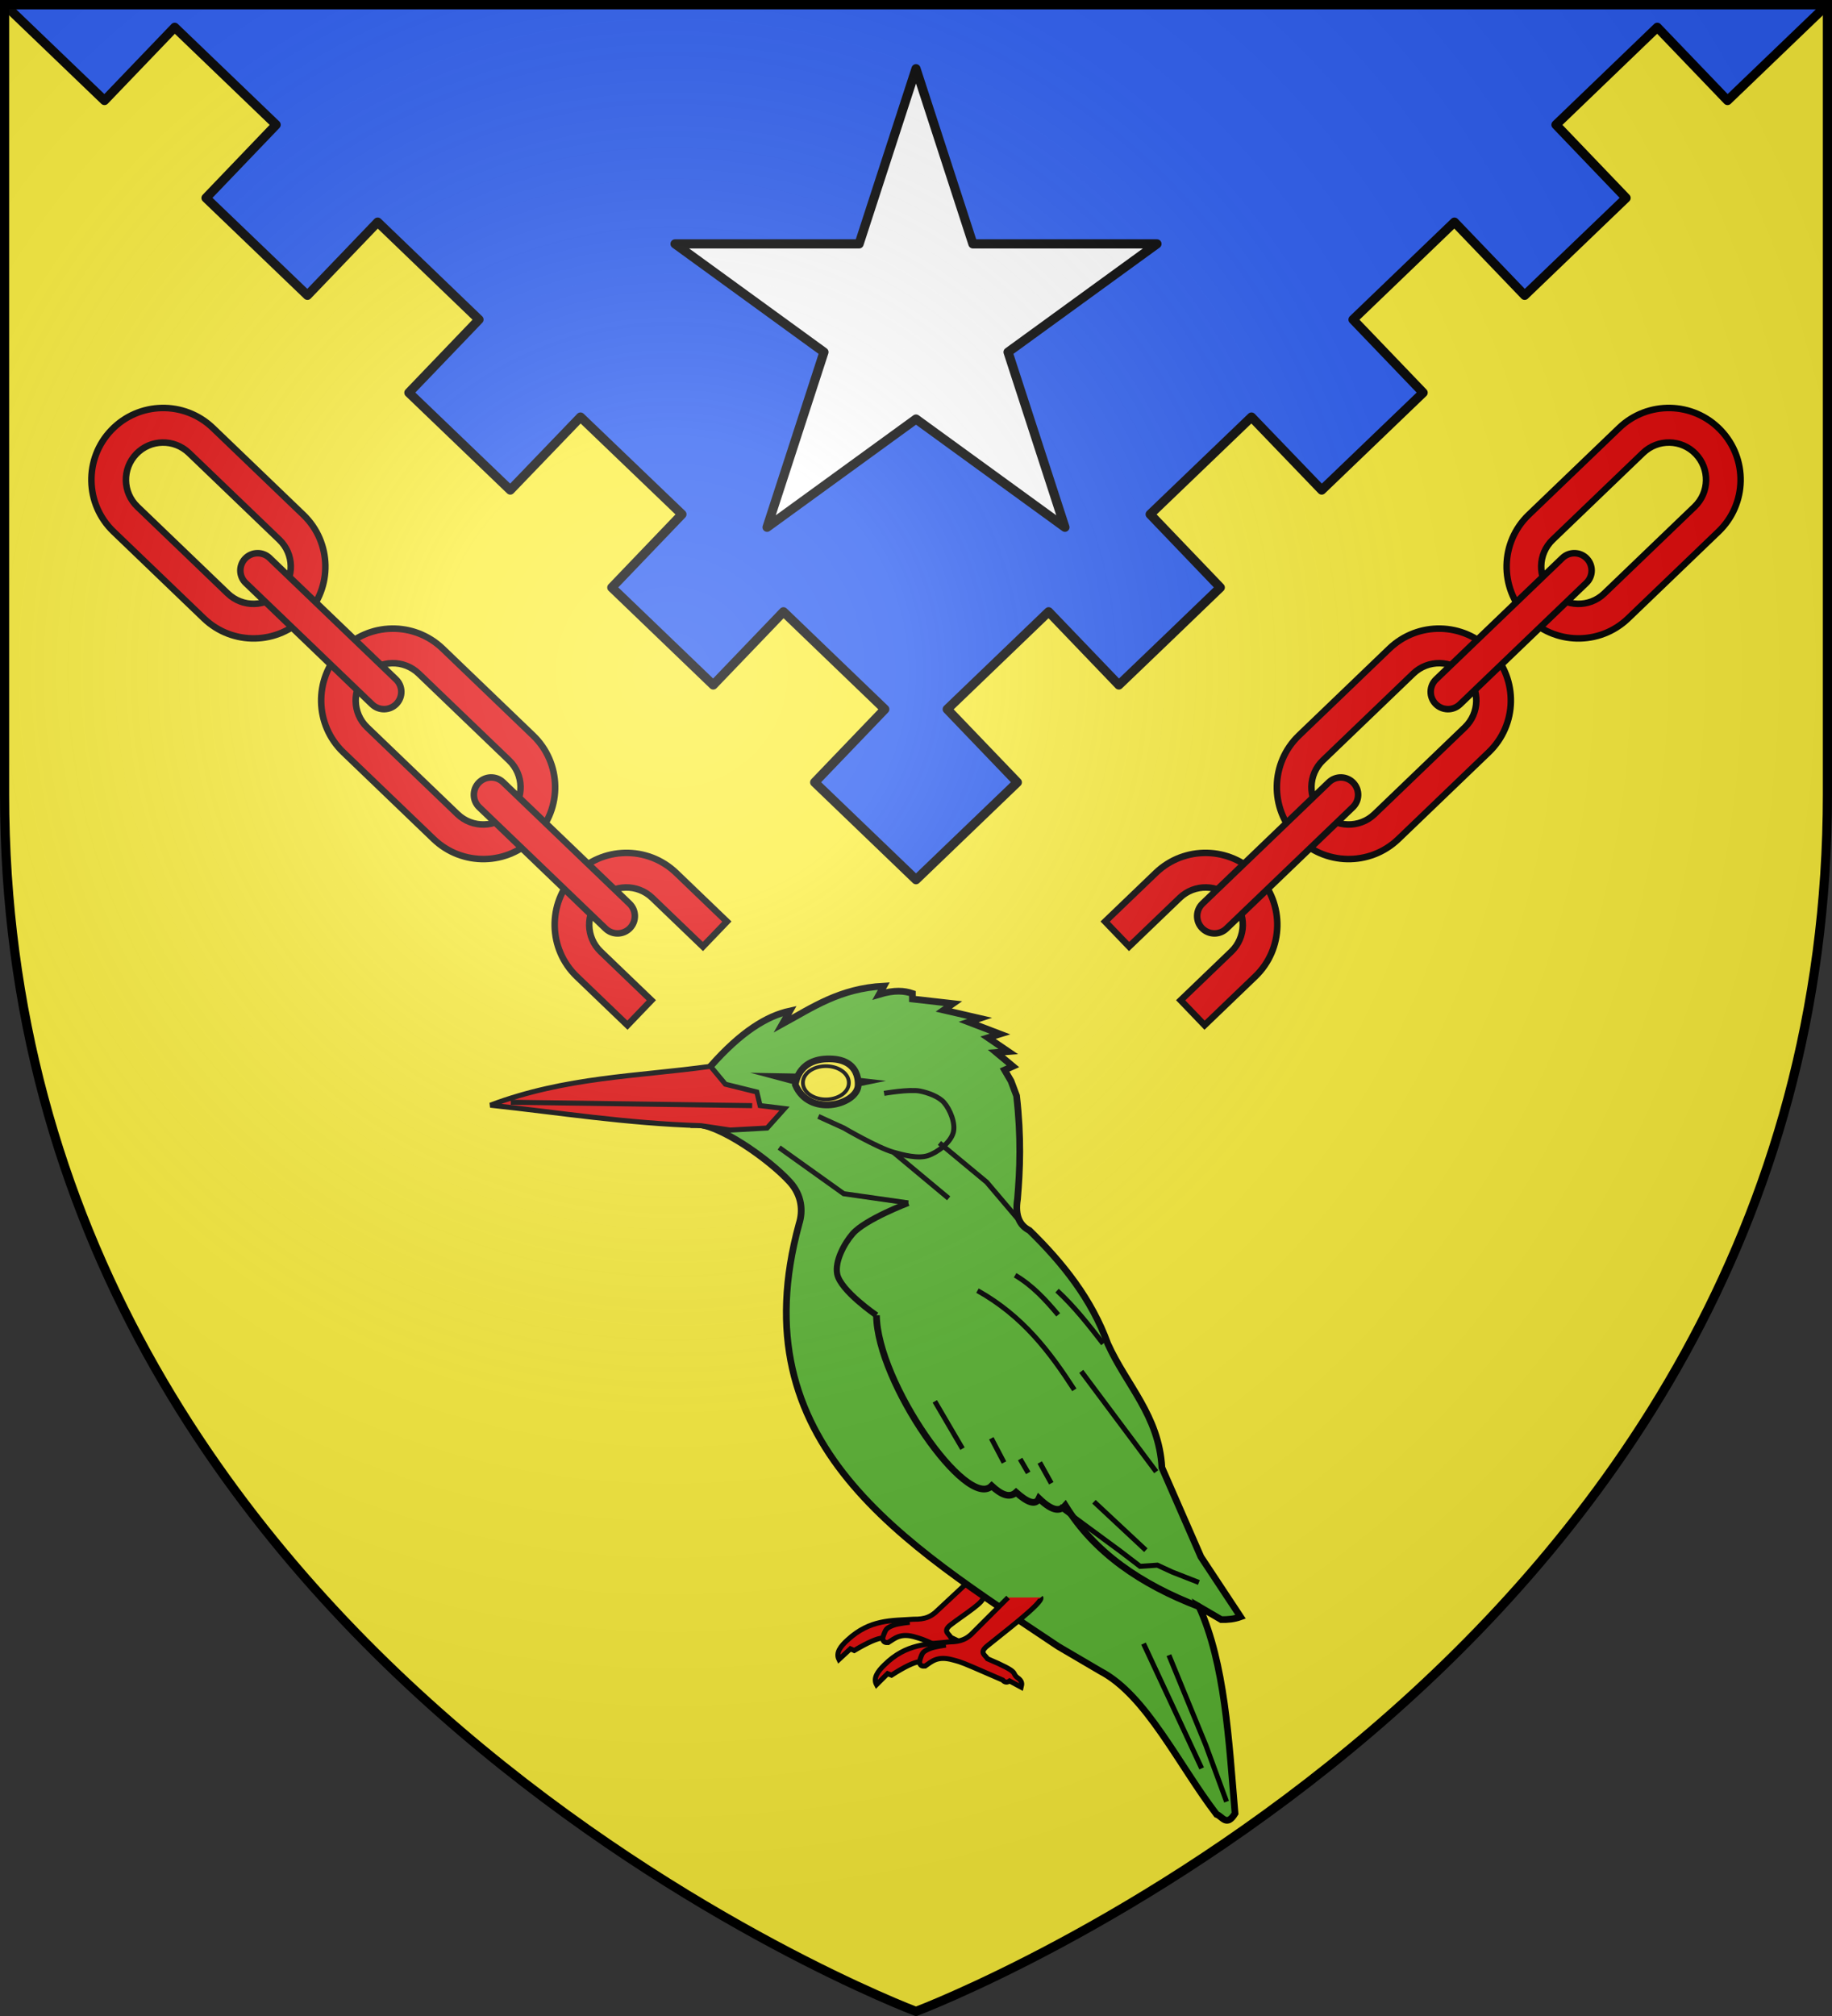 <?xml version="1.0" encoding="UTF-8" standalone="no"?>
<svg
   xmlns:dc="http://purl.org/dc/elements/1.1/"
   xmlns:cc="http://creativecommons.org/ns#"
   xmlns:rdf="http://www.w3.org/1999/02/22-rdf-syntax-ns#"
   xmlns:svg="http://www.w3.org/2000/svg"
   xmlns="http://www.w3.org/2000/svg"
   xmlns:xlink="http://www.w3.org/1999/xlink"
   xmlns:sodipodi="http://sodipodi.sourceforge.net/DTD/sodipodi-0.dtd"
   xmlns:inkscape="http://www.inkscape.org/namespaces/inkscape"
   width="600"
   height="660"
   viewBox="0 0 600 660"
   id="svg2"
   sodipodi:version="0.32"
   inkscape:version="0.46"
   sodipodi:docname="Blason_ville_fr_Nançois-le-Grand-A_55.svg"
   inkscape:output_extension="org.inkscape.output.svg.inkscape"
   version="1.0">
  <rect x="0" y="0" width="600" height="660" fill="#333333" stroke="none"/>
  <sodipodi:namedview
     inkscape:window-height="977"
     inkscape:window-width="1280"
     inkscape:pageshadow="2"
     inkscape:pageopacity="0.0"
     guidetolerance="10.0"
     gridtolerance="10.0"
     objecttolerance="10.0"
     borderopacity="1.0"
     bordercolor="#666666"
     pagecolor="#ffffff"
     id="base"
     showgrid="false"
     inkscape:zoom="1.1621212"
     inkscape:cx="300"
     inkscape:cy="330"
     inkscape:window-x="-4"
     inkscape:window-y="-4"
     inkscape:current-layer="layer3"
     inkscape:object-nodes="true"
     inkscape:window-maximized="1" />
  <defs
     id="defs4">
    <inkscape:perspective
       sodipodi:type="inkscape:persp3d"
       inkscape:vp_x="0 : 330 : 1"
       inkscape:vp_y="0 : 1000 : 0"
       inkscape:vp_z="600 : 330 : 1"
       inkscape:persp3d-origin="300 : 220 : 1"
       id="perspective2525" />
    <radialGradient
       id="Gradient1"
       gradientUnits="userSpaceOnUse"
       cx="-80"
       cy="-80"
       r="405">
      <stop
         style="stop-color:#fff;stop-opacity:0.31"
         offset="0"
         id="stop7" />
      <stop
         style="stop-color:#fff;stop-opacity:0.25"
         offset="0.19"
         id="stop9" />
      <stop
         style="stop-color:#6b6b6b;stop-opacity:0.125"
         offset="0.6"
         id="stop11" />
      <stop
         style="stop-color:#000;stop-opacity:0.125"
         offset="1"
         id="stop13" />
    </radialGradient>
    <clipPath
       id="shield_cut">
      <path
         id="shield"
         d="M -298.5,-298.5 L 298.5,-298.5 L 298.5,-40 C 298.5,246.31 0,358.5 0,358.5 C 0,358.5 -298.5,246.31 -298.5,-40 L -298.5,-298.5 z" />
    </clipPath>
    <g
       id="s-0">
      <g
         id="c-8">
        <path
           transform="matrix(0.951,0.309,-0.309,0.951,0,-1)"
           d="M 0,0 L 0,1 L 0.5,1 L 0,0 z "
           id="t-40" />
        <use
           height="540"
           width="810"
           y="0"
           x="0"
           id="use2144-4"
           transform="scale(-1,1)"
           xlink:href="#t-40" />
      </g>
      <g
         id="a-6">
        <use
           height="540"
           width="810"
           y="0"
           x="0"
           id="use2147-46"
           transform="matrix(0.309,0.951,-0.951,0.309,0,0)"
           xlink:href="#c-8" />
        <use
           height="540"
           width="810"
           y="0"
           x="0"
           id="use2149-4"
           transform="matrix(-0.809,0.588,-0.588,-0.809,0,0)"
           xlink:href="#c-8" />
      </g>
      <use
         height="540"
         width="810"
         y="0"
         x="0"
         id="use2151-3"
         transform="scale(-1,1)"
         xlink:href="#a-6" />
    </g>
    <g
       id="s-1-3">
      <g
         id="c-1-0">
        <path
           transform="matrix(0.951,0.309,-0.309,0.951,0,-1)"
           d="M 0,0 L 0,1 L 0.5,1 L 0,0 z "
           id="t-8-4" />
        <use
           height="540"
           width="810"
           y="0"
           x="0"
           id="use2144-5-8"
           transform="scale(-1,1)"
           xlink:href="#t-8-4" />
      </g>
      <g
         id="a-2-5">
        <use
           height="540"
           width="810"
           y="0"
           x="0"
           id="use2147-0-5"
           transform="matrix(0.309,0.951,-0.951,0.309,0,0)"
           xlink:href="#c-1-0" />
        <use
           height="540"
           width="810"
           y="0"
           x="0"
           id="use2149-1-5"
           transform="matrix(-0.809,0.588,-0.588,-0.809,0,0)"
           xlink:href="#c-1-0" />
      </g>
      <use
         height="540"
         width="810"
         y="0"
         x="0"
         id="use2151-1-4"
         transform="scale(-1,1)"
         xlink:href="#a-2-5" />
    </g>
    <g
       id="s-4-6">
      <g
         id="c-7-7">
        <path
           id="t-4-1"
           d="M 0,0 L 0,1 L 0.5,1 L 0,0 z "
           transform="matrix(0.951,0.309,-0.309,0.951,0,-1)" />
        <use
           xlink:href="#t-4-1"
           transform="scale(-1,1)"
           id="use2144-1-8"
           x="0"
           y="0"
           width="810"
           height="540" />
      </g>
      <g
         id="a-8-4">
        <use
           xlink:href="#c-7-7"
           transform="matrix(0.309,0.951,-0.951,0.309,0,0)"
           id="use2147-08-9"
           x="0"
           y="0"
           width="810"
           height="540" />
        <use
           xlink:href="#c-7-7"
           transform="matrix(-0.809,0.588,-0.588,-0.809,0,0)"
           id="use2149-8-7"
           x="0"
           y="0"
           width="810"
           height="540" />
      </g>
      <use
         xlink:href="#a-8-4"
         transform="scale(-1,1)"
         id="use2151-17-3"
         x="0"
         y="0"
         width="810"
         height="540" />
    </g>
    <g
       id="s-5-4">
      <g
         id="c-11-0">
        <path
           transform="matrix(0.951,0.309,-0.309,0.951,0,-1)"
           d="M 0,0 L 0,1 L 0.5,1 L 0,0 z"
           id="t-6-6" />
        <use
           height="540"
           width="810"
           y="0"
           x="0"
           id="use2144-19-5"
           transform="scale(-1,1)"
           xlink:href="#t-6-6" />
      </g>
      <g
         id="a-3-3">
        <use
           height="540"
           width="810"
           y="0"
           x="0"
           id="use2147-4-8"
           transform="matrix(0.309,0.951,-0.951,0.309,0,0)"
           xlink:href="#c-11-0" />
        <use
           height="540"
           width="810"
           y="0"
           x="0"
           id="use2149-7-5"
           transform="matrix(-0.809,0.588,-0.588,-0.809,0,0)"
           xlink:href="#c-11-0" />
      </g>
      <use
         height="540"
         width="810"
         y="0"
         x="0"
         id="use2151-9-1"
         transform="scale(-1,1)"
         xlink:href="#a-3-3" />
    </g>
    <g
       id="s-5">
      <g
         id="c-11">
        <path
           id="t-6"
           d="M 0,0 L 0,1 L 0.5,1 L 0,0 z"
           transform="matrix(0.951,0.309,-0.309,0.951,0,-1)" />
        <use
           xlink:href="#t-6"
           transform="scale(-1,1)"
           id="use2144-19"
           x="0"
           y="0"
           width="810"
           height="540" />
      </g>
      <g
         id="a-3">
        <use
           xlink:href="#c-11"
           transform="matrix(0.309,0.951,-0.951,0.309,0,0)"
           id="use2147-4"
           x="0"
           y="0"
           width="810"
           height="540" />
        <use
           xlink:href="#c-11"
           transform="matrix(-0.809,0.588,-0.588,-0.809,0,0)"
           id="use2149-7"
           x="0"
           y="0"
           width="810"
           height="540" />
      </g>
      <use
         xlink:href="#a-3"
         transform="scale(-1,1)"
         id="use2151-9"
         x="0"
         y="0"
         width="810"
         height="540" />
    </g>
    <g
       id="s-4">
      <g
         id="c-7">
        <path
           transform="matrix(0.951,0.309,-0.309,0.951,0,-1)"
           d="M 0,0 L 0,1 L 0.5,1 L 0,0 z "
           id="t-4" />
        <use
           height="540"
           width="810"
           y="0"
           x="0"
           id="use2144-1"
           transform="scale(-1,1)"
           xlink:href="#t-4" />
      </g>
      <g
         id="a-8">
        <use
           height="540"
           width="810"
           y="0"
           x="0"
           id="use2147-08"
           transform="matrix(0.309,0.951,-0.951,0.309,0,0)"
           xlink:href="#c-7" />
        <use
           height="540"
           width="810"
           y="0"
           x="0"
           id="use2149-8"
           transform="matrix(-0.809,0.588,-0.588,-0.809,0,0)"
           xlink:href="#c-7" />
      </g>
      <use
         height="540"
         width="810"
         y="0"
         x="0"
         id="use2151-17"
         transform="scale(-1,1)"
         xlink:href="#a-8" />
    </g>
    <g
       id="s-1">
      <g
         id="c-1">
        <path
           id="t-8"
           d="M 0,0 L 0,1 L 0.5,1 L 0,0 z "
           transform="matrix(0.951,0.309,-0.309,0.951,0,-1)" />
        <use
           xlink:href="#t-8"
           transform="scale(-1,1)"
           id="use2144-5"
           x="0"
           y="0"
           width="810"
           height="540" />
      </g>
      <g
         id="a-2">
        <use
           xlink:href="#c-1"
           transform="matrix(0.309,0.951,-0.951,0.309,0,0)"
           id="use2147-0"
           x="0"
           y="0"
           width="810"
           height="540" />
        <use
           xlink:href="#c-1"
           transform="matrix(-0.809,0.588,-0.588,-0.809,0,0)"
           id="use2149-1"
           x="0"
           y="0"
           width="810"
           height="540" />
      </g>
      <use
         xlink:href="#a-2"
         transform="scale(-1,1)"
         id="use2151-1"
         x="0"
         y="0"
         width="810"
         height="540" />
    </g>
    <g
       id="s">
      <g
         id="c">
        <path
           id="t"
           d="M 0,0 L 0,1 L 0.5,1 L 0,0 z "
           transform="matrix(0.951,0.309,-0.309,0.951,0,-1)" />
        <use
           xlink:href="#t"
           transform="scale(-1,1)"
           id="use2144"
           x="0"
           y="0"
           width="810"
           height="540" />
      </g>
      <g
         id="a">
        <use
           xlink:href="#c"
           transform="matrix(0.309,0.951,-0.951,0.309,0,0)"
           id="use2147"
           x="0"
           y="0"
           width="810"
           height="540" />
        <use
           xlink:href="#c"
           transform="matrix(-0.809,0.588,-0.588,-0.809,0,0)"
           id="use2149"
           x="0"
           y="0"
           width="810"
           height="540" />
      </g>
      <use
         xlink:href="#a"
         transform="scale(-1,1)"
         id="use2151"
         x="0"
         y="0"
         width="810"
         height="540" />
    </g>
    <radialGradient
       r="300"
       fy="226.331"
       fx="221.445"
       cy="226.331"
       cx="221.445"
       gradientTransform="matrix(1.353,0,0,1.349,-77.629,-85.747)"
       gradientUnits="userSpaceOnUse"
       id="radialGradient3163"
       xlink:href="#linearGradient2893"
       inkscape:collect="always" />
    <linearGradient
       id="linearGradient2893">
      <stop
         id="stop2895"
         offset="0"
         style="stop-color:white;stop-opacity:0.314;" />
      <stop
         style="stop-color:white;stop-opacity:0.251;"
         offset="0.19"
         id="stop2897" />
      <stop
         id="stop2901"
         offset="0.6"
         style="stop-color:#6b6b6b;stop-opacity:0.125;" />
      <stop
         id="stop2899"
         offset="1"
         style="stop-color:black;stop-opacity:0.125;" />
    </linearGradient>
  </defs>
  <g
     id="layer4"
     inkscape:label="Fond écu"
     inkscape:groupmode="layer"
     transform="translate(300,300)">
    <use
       xlink:href="#shield"
       id="use18"
       style="fill:#fcef3c"
       x="0"
       y="0"
       width="600"
       height="660" />
    <path
       style="opacity:1;fill:#2b5df2;fill-opacity:1;fill-rule:nonzero;stroke:#000000;stroke-width:3;stroke-linecap:butt;stroke-linejoin:round;stroke-miterlimit:4;stroke-dasharray:none;stroke-dashoffset:0;stroke-opacity:1"
       d="M 1.5,1.5 L 34.219,32.906 L 57.219,8.938 L 90.438,40.844 L 67.469,64.812 L 100.688,96.688 L 123.688,72.719 L 156.875,104.625 L 133.906,128.562 L 167.125,160.438 L 190.125,136.531 L 223.344,168.375 L 200.375,192.344 L 233.594,224.25 L 256.594,200.281 L 289.781,232.188 L 266.812,256.125 L 300,288 L 333.188,256.125 L 310.219,232.188 L 343.438,200.281 L 366.438,224.25 L 383.062,208.312 L 399.656,192.344 L 376.688,168.375 L 409.875,136.531 L 432.875,160.438 L 466.094,128.562 L 443.125,104.625 L 476.344,72.719 L 499.344,96.688 L 532.562,64.812 L 509.594,40.844 L 542.781,8.938 L 565.781,32.906 L 598.5,1.5 L 1.5,1.5 z"
       transform="translate(-300,-300)"
       id="path18006"
       sodipodi:nodetypes="ccccccccccccccccccccccccccccccccccccc" />
    <g
       transform="translate(-87.05,-1095.1)"
       id="g3714"
       style="fill:#ffffff" />
    <g
       transform="translate(-87.05,-1095.1)"
       inkscape:label="Fond d'écu"
       id="layer9"
       style="fill:#ffffff">
      <g
         id="g2807"
         inkscape:label="Meubles"
         transform="matrix(2,0,0,2,-732.892,-1853.188)"
         style="fill:#ffffff" />
      <g
         id="g4626"
         inkscape:label="Meubles"
         transform="matrix(2,0,0,2,1696.976,-413.55)"
         style="fill:#ffffff" />
      <g
         transform="matrix(2,0,0,2,-732.892,-453.188)"
         inkscape:label="Meubles"
         id="g5271"
         style="fill:#ffffff" />
      <g
         transform="matrix(2,0,0,2,-732.892,-453.188)"
         inkscape:label="Reflet final"
         id="g5273"
         style="fill:#ffffff" />
      <g
         transform="matrix(2,0,0,2,-732.892,-453.188)"
         inkscape:label="Contour final"
         id="g5275"
         style="fill:#ffffff" />
    </g>
    <g
       transform="translate(-87.05,-1095.1)"
       inkscape:label="Reflet final"
       id="layer6"
       style="fill:#ffffff" />
    <g
       transform="translate(-87.05,-1095.1)"
       inkscape:label="Contour final"
       id="layer5"
       style="fill:#ffffff" />
    <g
       transform="translate(400,-475.941)"
       inkscape:label="Meubles"
       id="g2721"
       style="fill:#ffffff" />
  </g>
  <g
     id="layer3"
     inkscape:label="Meubles"
     inkscape:groupmode="layer"
     transform="translate(300,300)">
    <g
       id="g19732"
       transform="translate(-4,16)">
      <g
         style="stroke:#000000;stroke-width:3;stroke-opacity:1"
         transform="matrix(0.542,-9.550651e-2,9.550651e-2,0.542,-59.23,-175.857)"
         id="g18618">
        <path
           style="opacity:1;fill:#e20909;fill-opacity:1;fill-rule:nonzero;stroke:#000000;stroke-width:3;stroke-linecap:butt;stroke-linejoin:miter;stroke-miterlimit:4;stroke-dasharray:none;stroke-dashoffset:0;stroke-opacity:1"
           d="M 331.735,1011.289 C 333.363,1014.33 318.885,1019.913 309.88,1024.632 C 304.4,1027.554 308.011,1029.633 308.73,1031.994 C 326.653,1044.492 320.698,1042.841 323.683,1046.487 C 326.461,1049.356 325.649,1051.028 324.833,1052.698 L 318.852,1047.637 C 317.264,1048.314 315.916,1048.032 314.941,1046.257 L 299.067,1034.985 C 292.004,1029.968 290.604,1029.531 288.255,1028.313 C 279.852,1023.958 275.866,1026.763 271.461,1028.543 C 269.892,1028.335 268.461,1027.942 268.701,1025.322 C 265.508,1024.92 259.47,1026.415 250.757,1029.693 L 248.686,1028.313 L 240.864,1033.374 C 239.621,1029.123 243.152,1025.826 247.996,1022.792 C 263.29,1012.983 275.759,1016.119 288.715,1017.501 C 295.876,1018.902 299.115,1017.502 302.058,1015.89 L 328.284,998.866"
           id="path18614"
           transform="translate(-300,-300)"
           sodipodi:nodetypes="cccccccssccccccccc" />
        <path
           style="opacity:1;fill:none;fill-opacity:1;fill-rule:nonzero;stroke:#000000;stroke-width:3;stroke-linecap:butt;stroke-linejoin:miter;stroke-miterlimit:4;stroke-dasharray:none;stroke-dashoffset:0;stroke-opacity:1"
           d="M 268.701,1025.322 C 268.701,1025.322 270.537,1021.549 271.921,1020.491 C 273.135,1019.564 275.244,1019.126 276.752,1018.881 C 279.545,1018.428 286.185,1018.881 286.185,1018.881"
           id="path18616"
           transform="translate(-300,-300)"
           sodipodi:nodetypes="csss" />
      </g>
      <path
         sodipodi:nodetypes="ccccccccccccccccccccccccccccccccscc"
         id="path18601"
         d="M -63.289,33.089 C -53.322,21.802 -44.882,16.618 -37.326,14.975 L -39.741,19.202 C -29.909,13.84 -20.977,7.576 -6.533,6.824 L -8.043,9.541 C -3.007,8.027 0.188,8.355 2.825,9.24 L 2.825,11.051 L 16.108,12.56 L 13.089,14.674 L 24.863,17.391 L 21.24,18.598 L 31.505,22.523 L 27.58,23.73 L 34.222,28.259 L 30.297,28.561 L 35.731,33.089 L 33.014,34.296 L 35.127,37.919 L 36.939,42.749 C 38.5,56.455 38.068,66.838 37.241,76.561 C 36.344,82.187 38.045,85.216 41.165,86.825 C 52.095,97.505 61.503,109.273 66.826,123.958 C 72.856,137.366 83.577,147.424 84.533,164.457 L 97.317,193.695 L 110.298,213.318 C 108.185,214.073 106.072,214.27 103.958,214.223 L 96.713,209.997 C 105.17,228.678 106.438,253.521 108.487,277.696 C 105.739,282.208 104.335,278.655 102.449,277.998 C 89.97,261.708 79.42,238.985 64.411,231.129 L 50.524,222.978 C -0.099,189.056 -54.062,156.951 -34.307,84.712 C -32.955,80.493 -33.315,75.35 -37.326,70.938 C -44.102,63.488 -60.849,51.731 -68.421,52.108 L -63.289,33.089 z"
         style="fill:#5ab532;fill-opacity:1;fill-rule:nonzero;stroke:#000000;stroke-width:2.2;stroke-linecap:butt;stroke-linejoin:miter;stroke-miterlimit:4;stroke-dasharray:none;stroke-dashoffset:0;stroke-opacity:1" />
      <path
         id="path18605"
         d="M -63.289,33.089 C -87.199,36.417 -110.646,36.514 -135.4,45.818 C -112.639,48.254 -91.161,51.757 -66.396,52.53 L -56.844,53.962 L -44.764,53.298 L -39.057,46.926 L -47.057,45.952 L -48.13,41.502 L -58.421,38.954 L -63.289,33.089 z"
         style="fill:#e20909;fill-opacity:1;fill-rule:nonzero;stroke:#000000;stroke-width:1.65;stroke-linecap:butt;stroke-linejoin:miter;stroke-miterlimit:4;stroke-dasharray:none;stroke-dashoffset:0;stroke-opacity:1" />
      <path
         id="path18603"
         d="M -49.658,45.964 L -128.698,44.862"
         style="fill:none;fill-opacity:1;fill-rule:nonzero;stroke:#000000;stroke-width:1.65;stroke-linecap:butt;stroke-linejoin:miter;stroke-miterlimit:4;stroke-dasharray:none;stroke-dashoffset:0;stroke-opacity:1" />
      <path
         sodipodi:nodetypes="ccsc"
         id="path18610"
         d="M -35.515,39.127 C -31.036,49.731 -15.914,45.805 -14.986,39.731 C -14.986,39.731 -13.6,30.226 -25.251,30.674 C -34.975,31.047 -35.515,39.127 -35.515,39.127 z"
         style="fill:#fcef3c;fill-opacity:1;fill-rule:nonzero;stroke:#000000;stroke-width:2.2;stroke-linecap:butt;stroke-linejoin:miter;stroke-miterlimit:4;stroke-dasharray:none;stroke-dashoffset:0;stroke-opacity:1" />
      <path
         sodipodi:nodetypes="cccccc"
         id="path18612"
         d="M -8.949,114.599 C -8.727,136.656 20.799,178.607 28.788,170.449 C 31.793,173.214 34.572,174.615 36.776,172.571 C 40.332,175.698 43.127,177.053 44.275,174.563 C 49.064,179.152 51.306,178.65 52.901,176.854 C 62.355,192.193 77.608,202.7 96.713,209.997"
         style="fill:none;fill-opacity:1;fill-rule:nonzero;stroke:#000000;stroke-width:2.2;stroke-linecap:butt;stroke-linejoin:miter;stroke-miterlimit:4;stroke-dasharray:none;stroke-dashoffset:0;stroke-opacity:1" />
      <g
         style="stroke:#000000;stroke-width:3;stroke-opacity:1"
         id="g18622"
         transform="matrix(0.538,-0.114,0.114,0.538,-60.724,-165.769)">
        <path
           sodipodi:nodetypes="cccccccssccccccccc"
           transform="translate(-300,-300)"
           id="path18624"
           d="M 347.309,1002.862 C 348.937,1005.903 318.885,1019.913 309.88,1024.632 C 304.4,1027.554 308.011,1029.633 308.73,1031.994 C 326.653,1044.492 320.698,1042.841 323.683,1046.487 C 326.461,1049.356 325.649,1051.028 324.833,1052.698 L 318.852,1047.637 C 317.264,1048.314 315.916,1048.032 314.941,1046.257 L 299.067,1034.985 C 292.004,1029.968 290.604,1029.531 288.255,1028.313 C 279.852,1023.958 275.866,1026.763 271.461,1028.543 C 269.892,1028.335 268.461,1027.942 268.701,1025.322 C 265.508,1024.92 259.47,1026.415 250.757,1029.693 L 248.686,1028.313 L 240.864,1033.374 C 239.621,1029.123 243.152,1025.826 247.996,1022.792 C 263.29,1012.983 275.759,1016.119 288.715,1017.501 C 295.876,1018.902 299.115,1017.502 302.058,1015.89 L 328.284,998.866"
           style="opacity:1;fill:#e20909;fill-opacity:1;fill-rule:nonzero;stroke:#000000;stroke-width:3;stroke-linecap:butt;stroke-linejoin:miter;stroke-miterlimit:4;stroke-dasharray:none;stroke-dashoffset:0;stroke-opacity:1" />
        <path
           sodipodi:nodetypes="csss"
           transform="translate(-300,-300)"
           id="path18626"
           d="M 268.701,1025.322 C 268.701,1025.322 270.537,1021.549 271.921,1020.491 C 273.135,1019.564 275.244,1019.126 276.752,1018.881 C 279.545,1018.428 286.185,1018.881 286.185,1018.881"
           style="opacity:1;fill:none;fill-opacity:1;fill-rule:nonzero;stroke:#000000;stroke-width:3;stroke-linecap:butt;stroke-linejoin:miter;stroke-miterlimit:4;stroke-dasharray:none;stroke-dashoffset:0;stroke-opacity:1" />
      </g>
      <g
         transform="matrix(0.55,0,0,0.55,175.54,-185.138)"
         id="g18662">
        <path
           style="opacity:1;fill:none;fill-opacity:1;fill-rule:nonzero;stroke:#000000;stroke-width:3;stroke-linecap:butt;stroke-linejoin:miter;stroke-miterlimit:4;stroke-dasharray:none;stroke-dashoffset:0;stroke-opacity:1"
           d="M -93.387,745.147 L -54.934,772.614 L -16.48,778.107"
           id="path18630"
           transform="translate(-300,-300)" />
        <path
           style="opacity:1;fill:none;fill-opacity:1;fill-rule:nonzero;stroke:#000000;stroke-width:3;stroke-linecap:butt;stroke-linejoin:miter;stroke-miterlimit:4;stroke-dasharray:none;stroke-dashoffset:0;stroke-opacity:1"
           d="M 24.72,830.294 C 51.85,845.463 67.916,866.953 82.4,889.348"
           id="path18632"
           transform="translate(-300,-300)"
           sodipodi:nodetypes="cc" />
        <path
           style="opacity:1;fill:none;fill-opacity:1;fill-rule:nonzero;stroke:#000000;stroke-width:3;stroke-linecap:butt;stroke-linejoin:miter;stroke-miterlimit:4;stroke-dasharray:none;stroke-dashoffset:0;stroke-opacity:1"
           d="M 86.52,878.361 L 131.154,938.101"
           id="path18634"
           transform="translate(-300,-300)" />
        <path
           style="opacity:1;fill:none;fill-opacity:1;fill-rule:nonzero;stroke:#000000;stroke-width:3;stroke-linecap:butt;stroke-linejoin:miter;stroke-miterlimit:4;stroke-dasharray:none;stroke-dashoffset:0;stroke-opacity:1"
           d="M 94.074,955.955 L 124.974,984.795"
           id="path18636"
           transform="translate(-300,-300)" />
        <path
           style="opacity:1;fill:none;fill-opacity:1;fill-rule:nonzero;stroke:#000000;stroke-width:3;stroke-linecap:butt;stroke-linejoin:miter;stroke-miterlimit:4;stroke-dasharray:none;stroke-dashoffset:0;stroke-opacity:1"
           d="M -0.687,896.214 L 15.793,924.368"
           id="path18638"
           transform="translate(-300,-300)" />
        <path
           style="opacity:1;fill:none;fill-opacity:1;fill-rule:nonzero;stroke:#000000;stroke-width:3;stroke-linecap:butt;stroke-linejoin:miter;stroke-miterlimit:4;stroke-dasharray:none;stroke-dashoffset:0;stroke-opacity:1"
           d="M 32.96,918.188 L 40.514,932.608"
           id="path18640"
           transform="translate(-300,-300)" />
        <path
           style="opacity:1;fill:none;fill-opacity:1;fill-rule:nonzero;stroke:#000000;stroke-width:3;stroke-linecap:butt;stroke-linejoin:miter;stroke-miterlimit:4;stroke-dasharray:none;stroke-dashoffset:0;stroke-opacity:1"
           d="M 50.127,930.548 L 54.934,938.788"
           id="path18642"
           transform="translate(-300,-300)" />
        <path
           style="opacity:1;fill:none;fill-opacity:1;fill-rule:nonzero;stroke:#000000;stroke-width:3;stroke-linecap:butt;stroke-linejoin:miter;stroke-miterlimit:4;stroke-dasharray:none;stroke-dashoffset:0;stroke-opacity:1"
           d="M 61.8,932.608 L 68.667,944.968"
           id="path18644"
           transform="translate(-300,-300)" />
        <path
           style="opacity:1;fill:none;fill-opacity:1;fill-rule:nonzero;stroke:#000000;stroke-width:3;stroke-linecap:butt;stroke-linejoin:miter;stroke-miterlimit:4;stroke-dasharray:none;stroke-dashoffset:0;stroke-opacity:1"
           d="M 73.474,958.701 L 109.867,985.481 L 121.541,994.408 L 131.841,993.721 L 140.767,997.841 L 156.561,1004.021"
           id="path18646"
           transform="translate(-300,-300)" />
        <path
           style="opacity:1;fill:none;fill-opacity:1;fill-rule:nonzero;stroke:#000000;stroke-width:3;stroke-linecap:butt;stroke-linejoin:miter;stroke-miterlimit:4;stroke-dasharray:none;stroke-dashoffset:0;stroke-opacity:1"
           d="M 123.601,1040.415 L 158.213,1114.679"
           id="path18648"
           transform="translate(-300,-300)"
           sodipodi:nodetypes="cc" />
        <path
           style="opacity:1;fill:none;fill-opacity:1;fill-rule:nonzero;stroke:#000000;stroke-width:3;stroke-linecap:butt;stroke-linejoin:miter;stroke-miterlimit:4;stroke-dasharray:none;stroke-dashoffset:0;stroke-opacity:1"
           d="M 138.707,1047.282 L 160.681,1100.842 L 173.041,1134.489"
           id="path18650"
           transform="translate(-300,-300)" />
        <path
           style="opacity:1;fill:none;fill-opacity:1;fill-rule:nonzero;stroke:#000000;stroke-width:3;stroke-linecap:butt;stroke-linejoin:miter;stroke-miterlimit:4;stroke-dasharray:none;stroke-dashoffset:0;stroke-opacity:1"
           d="M -25.407,747.894 L 7.553,775.361"
           id="path18652"
           transform="translate(-300,-300)" />
        <path
           style="opacity:1;fill:none;fill-opacity:1;fill-rule:nonzero;stroke:#000000;stroke-width:3;stroke-linecap:butt;stroke-linejoin:miter;stroke-miterlimit:4;stroke-dasharray:none;stroke-dashoffset:0;stroke-opacity:1"
           d="M 2.06,742.4 L 30.213,765.747 L 49.44,788.407"
           id="path18654"
           transform="translate(-300,-300)" />
        <path
           style="opacity:1;fill:none;fill-opacity:1;fill-rule:nonzero;stroke:#000000;stroke-width:3;stroke-linecap:butt;stroke-linejoin:miter;stroke-miterlimit:4;stroke-dasharray:none;stroke-dashoffset:0;stroke-opacity:1"
           d="M -70.04,726.607 L -54.934,733.474 C -54.934,733.474 -34.889,745.198 -25.407,747.894 C -19.433,749.592 -10.704,751.902 -4.807,749.954 C 1.009,748.032 8.683,742.128 10.3,736.22 C 11.78,730.815 8.47,722.608 4.807,718.367 C 1.675,714.741 -4.908,712.405 -9.613,711.5 C -15.898,710.292 -30.9,712.874 -30.9,712.874"
           id="path18656"
           transform="translate(-300,-300)"
           sodipodi:nodetypes="ccssssss" />
        <path
           style="opacity:1;fill:none;fill-opacity:1;fill-rule:nonzero;stroke:#000000;stroke-width:3;stroke-linecap:butt;stroke-linejoin:miter;stroke-miterlimit:4;stroke-dasharray:none;stroke-dashoffset:0;stroke-opacity:1"
           d="M 47.122,821.143 C 57.579,827.309 65.346,835.867 72.787,844.714"
           id="path18658"
           transform="translate(-300,-300)"
           sodipodi:nodetypes="cc" />
        <path
           style="opacity:1;fill:none;fill-opacity:1;fill-rule:nonzero;stroke:#000000;stroke-width:3;stroke-linecap:butt;stroke-linejoin:miter;stroke-miterlimit:4;stroke-dasharray:none;stroke-dashoffset:0;stroke-opacity:1"
           d="M 99.567,861.881 C 90.999,850.764 82.337,839.742 72.1,830.294"
           id="path18660"
           transform="translate(-300,-300)"
           sodipodi:nodetypes="cc" />
      </g>
      <path
         id="path18684"
         d="M -50.308,35.202 L -35.515,39.127 L -33.1,35.504 L -50.308,35.202 z"
         style="fill:#000000;fill-opacity:1;fill-rule:nonzero;stroke:none;stroke-width:4;stroke-linecap:butt;stroke-linejoin:miter;stroke-miterlimit:4;stroke-dasharray:none;stroke-dashoffset:0;stroke-opacity:1" />
      <path
         id="path18686"
         d="M -16.511,40.314 L -8.662,39.711 L -16.511,40.314 z"
         style="fill:#000000;fill-opacity:1;fill-rule:nonzero;stroke:none;stroke-width:4;stroke-linecap:butt;stroke-linejoin:miter;stroke-miterlimit:4;stroke-dasharray:none;stroke-dashoffset:0;stroke-opacity:1" />
      <path
         id="path18688"
         d="M -15.244,36.789 L -5.851,37.856 L -14.986,39.731 L -15.244,36.789 z"
         style="fill:#000000;fill-opacity:1;fill-rule:nonzero;stroke:none;stroke-width:4;stroke-linecap:butt;stroke-linejoin:miter;stroke-miterlimit:4;stroke-dasharray:none;stroke-dashoffset:0;stroke-opacity:1" />
      <path
         transform="matrix(0.813,0,0,0.782,-216.676,-514.079)"
         d="M 244.38,706.592 A 9.246,6.889 0 1 1 225.889,706.592 A 9.246,6.889 0 1 1 244.38,706.592 z"
         sodipodi:ry="6.8890572"
         sodipodi:rx="9.2458401"
         sodipodi:cy="706.5918"
         sodipodi:cx="235.1344"
         id="path18690"
         style="fill:none;fill-opacity:1;fill-rule:nonzero;stroke:#000000;stroke-width:1.533;stroke-linecap:butt;stroke-linejoin:miter;stroke-miterlimit:4;stroke-dasharray:none;stroke-dashoffset:0;stroke-opacity:1"
         sodipodi:type="arc" />
      <path
         sodipodi:nodetypes="cssc"
         transform="translate(-300,-300)"
         id="path19698"
         d="M 301.476,377.821 C 301.476,377.821 287.366,383.191 283.267,387.901 C 280.482,391.101 277.36,396.939 278.191,401.1 C 279.286,406.585 291.051,414.599 291.051,414.599"
         style="opacity:1;fill:none;fill-opacity:1;fill-rule:nonzero;stroke:#000000;stroke-width:2;stroke-linecap:butt;stroke-linejoin:miter;stroke-miterlimit:4;stroke-dasharray:none;stroke-dashoffset:0;stroke-opacity:1" />
    </g>
    <g
       id="g19801"
       transform="translate(0,24)">
      <g
         style="display:inline"
         id="g3508"
         transform="matrix(0.855,0,0,-0.855,-827.115,222.586)">
        <path
           style="fill:#e20909;fill-opacity:1;stroke:#000000;stroke-width:2.5;stroke-miterlimit:4;stroke-dasharray:none;stroke-opacity:1"
           d="M 1113.275,318.796 C 1102.757,329.752 1103.113,347.161 1114.069,357.678 L 1148.696,390.919 C 1159.653,401.437 1177.061,401.082 1187.579,390.125 C 1198.097,379.169 1197.741,361.76 1186.785,351.243 L 1152.158,318.002 C 1141.201,307.484 1123.793,307.839 1113.275,318.796 z M 1122.833,327.972 C 1128.286,322.292 1137.324,322.085 1143.004,327.537 L 1177.631,360.778 C 1183.31,366.231 1183.495,375.291 1178.043,380.971 C 1172.591,386.651 1163.552,386.813 1157.872,381.361 L 1123.245,348.12 C 1117.565,342.667 1117.381,333.651 1122.833,327.972 z"
           id="path6601" />
        <path
           style="fill:#e20909;fill-opacity:1;stroke:#000000;stroke-width:2.5;stroke-miterlimit:4;stroke-dasharray:none;stroke-opacity:1"
           d="M 1039.833,286.414 L 1059.243,305.047 C 1070.199,315.565 1087.608,315.209 1098.126,304.253 C 1108.643,293.296 1108.288,275.888 1097.332,265.37 L 1077.921,246.737 L 1068.767,256.273 L 1088.177,274.906 C 1093.857,280.358 1094.042,289.419 1088.59,295.098 C 1083.137,300.778 1074.099,300.941 1068.419,295.488 L 1049.009,276.855 L 1039.833,286.414 z"
           id="path6603" />
        <path
           style="fill:#e20909;fill-opacity:1;stroke:#000000;stroke-width:2.5;stroke-miterlimit:4;stroke-dasharray:none;stroke-opacity:1"
           d="M 1076.935,283.91 C 1074.4,286.55 1074.486,290.743 1077.126,293.277 L 1125.392,339.611 C 1125.437,339.654 1125.482,339.698 1125.527,339.741 C 1128.167,342.275 1132.36,342.19 1134.894,339.55 C 1137.429,336.91 1137.343,332.717 1134.703,330.182 L 1086.302,283.719 C 1083.662,281.184 1079.469,281.27 1076.935,283.91 z"
           id="path6605"
           sodipodi:nodetypes="cccssccc" />
        <path
           id="path6607"
           d="M 1201.285,403.283 C 1190.768,414.24 1191.123,431.648 1202.08,442.166 L 1236.707,475.407 C 1247.663,485.925 1265.072,485.569 1275.589,474.613 C 1286.107,463.656 1285.752,446.248 1274.795,435.73 L 1240.168,402.489 C 1229.212,391.971 1211.803,392.327 1201.285,403.283 z M 1210.844,412.459 C 1216.296,406.779 1225.334,406.573 1231.014,412.025 L 1265.641,445.266 C 1271.321,450.719 1271.506,459.779 1266.053,465.459 C 1260.601,471.138 1251.562,471.301 1245.883,465.848 L 1211.255,432.607 C 1205.576,427.155 1205.391,418.139 1210.844,412.459 z"
           style="fill:#e20909;fill-opacity:1;stroke:#000000;stroke-width:2.5;stroke-miterlimit:4;stroke-dasharray:none;stroke-opacity:1" />
        <path
           id="path6609"
           d="M 1166.388,369.782 C 1163.853,372.423 1163.939,376.615 1166.579,379.15 L 1214.845,425.484 C 1214.89,425.526 1214.936,425.57 1214.98,425.614 C 1217.621,428.148 1221.813,428.062 1224.348,425.422 C 1226.882,422.782 1226.796,418.589 1224.156,416.055 L 1175.755,369.591 C 1173.115,367.057 1168.922,367.142 1166.388,369.782 z"
           style="fill:#e20909;fill-opacity:1;stroke:#000000;stroke-width:2.5;stroke-miterlimit:4;stroke-dasharray:none;stroke-opacity:1"
           sodipodi:nodetypes="cccssccc" />
      </g>
      <use
         style="display:inline"
         x="0"
         y="0"
         xlink:href="#g3508"
         id="use3515"
         transform="matrix(-1,0,0,1,-9.5e-5,-4.0000003e-7)"
         width="600"
         height="660" />
    </g>
    <path
       id="rect2477"
       d="M 0,-277.5 L -18.631,-220.157 L -78.919,-220.157 L -30.144,-184.725 L -48.775,-127.382 L 0,-162.814 L 48.775,-127.382 L 30.144,-184.725 L 78.919,-220.157 L 18.631,-220.157 L 0,-277.5 z"
       style="fill:#ffffff;fill-opacity:1;stroke:#000000;stroke-width:3;stroke-linecap:butt;stroke-linejoin:round;stroke-miterlimit:4;stroke-dasharray:none;stroke-opacity:1" />
  </g>
  <g
     id="layer2"
     inkscape:label="Reflet final"
     inkscape:groupmode="layer"
     transform="translate(300,300)"
     sodipodi:insensitive="true">
    <use
       xlink:href="#shield"
       id="use22"
       style="fill:url(#Gradient1)"
       x="0"
       y="0"
       width="600"
       height="660" />
  </g>
  <g
     id="layer1"
     inkscape:label="Contour final"
     inkscape:groupmode="layer"
     transform="translate(300,300)"
     sodipodi:insensitive="true">
    <use
       xlink:href="#shield"
       style="fill:none;stroke:#000000;stroke-width:3"
       id="use25"
       x="0"
       y="0"
       width="600"
       height="660" />
  </g>
</svg>
